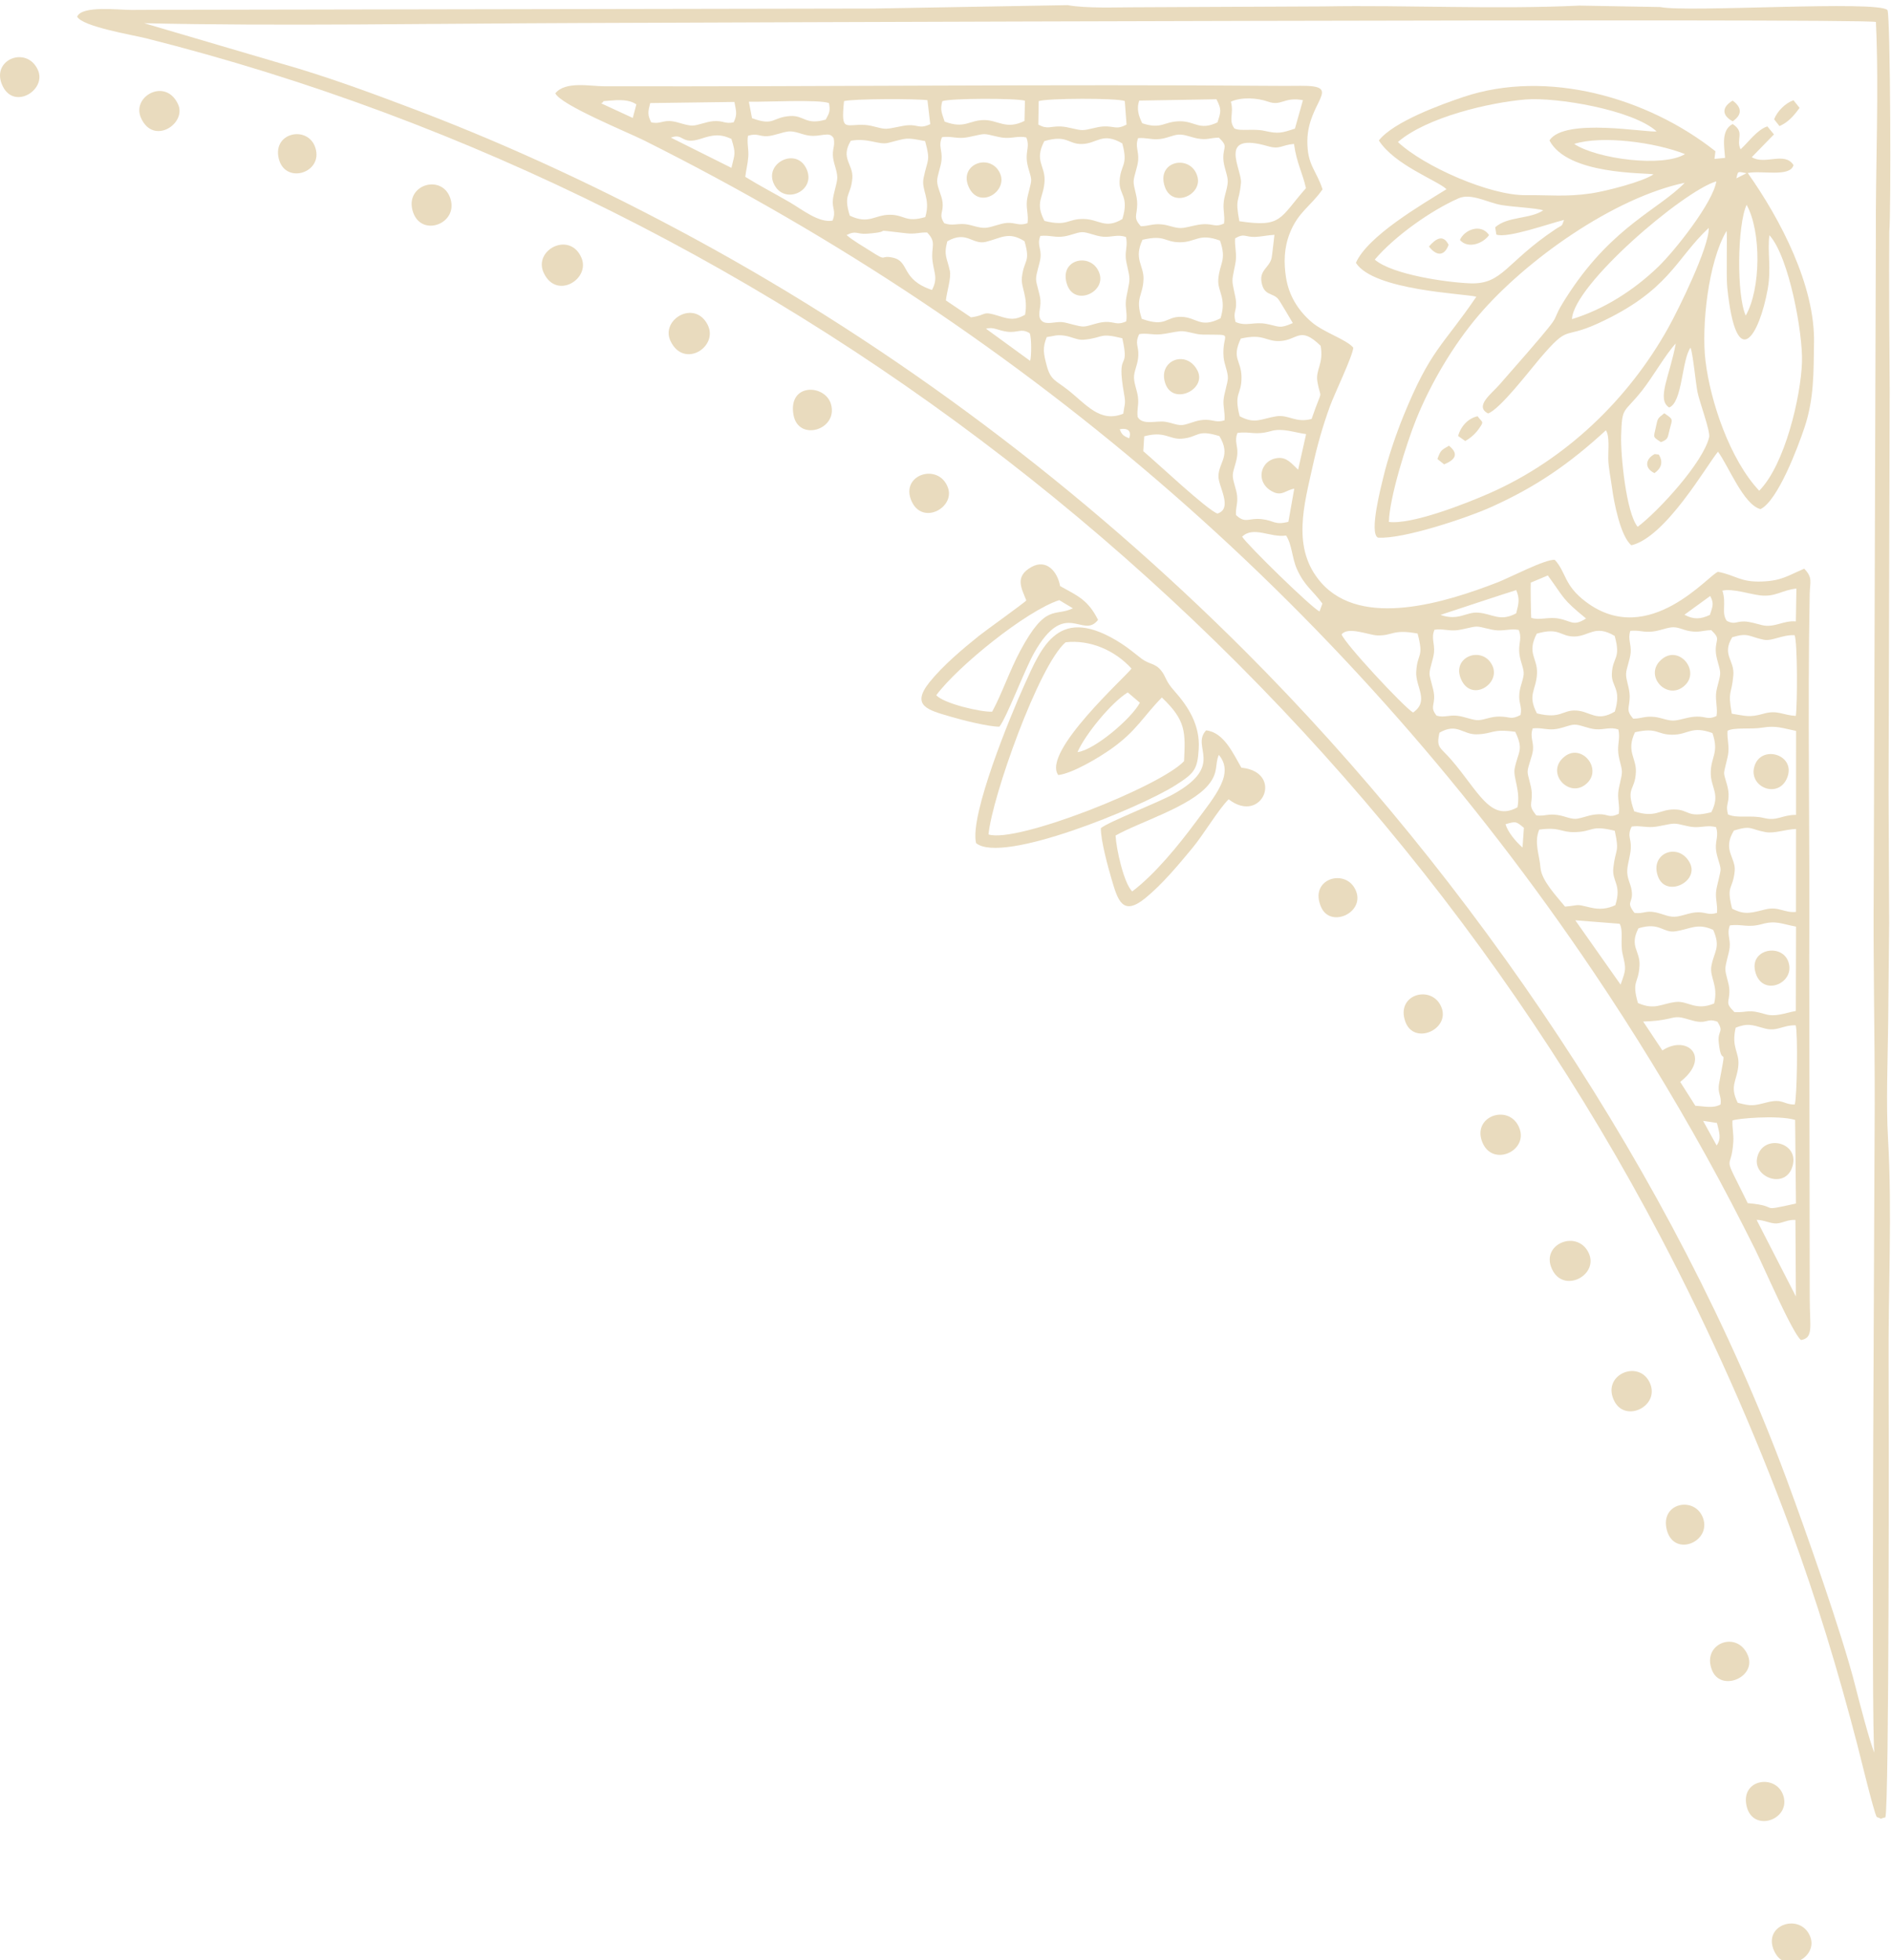 <?xml version="1.0" encoding="UTF-8"?>
<!DOCTYPE svg PUBLIC "-//W3C//DTD SVG 1.1//EN" "http://www.w3.org/Graphics/SVG/1.1/DTD/svg11.dtd">
<!-- Creator: CorelDRAW Standard 2024 -->
<svg xmlns="http://www.w3.org/2000/svg" xml:space="preserve" width="410px" height="425px" version="1.1" style="shape-rendering:geometricPrecision; text-rendering:geometricPrecision; image-rendering:optimizeQuality; fill-rule:evenodd; clip-rule:evenodd"
viewBox="0 0 410 425"
 xmlns:xlink="http://www.w3.org/1999/xlink"
 xmlns:xodm="http://www.corel.com/coreldraw/odm/2003">
 <defs>
  <style type="text/css">
   <![CDATA[
    .fil0 {fill:#E9DBBE}
   ]]>
  </style>
 </defs>
 <g id="Camada_x0020_1">
  <g id="_2107229727504">
   <path class="fil0" d="M406.73 4.765c-2.621,-0.868 -265.909,0.173 -282.059,0.228 -29.011,0.099 -65.165,0.711 -93.414,0.036l29.766 8.761c9.797,2.763 20.147,6.603 29.716,10.248 20.391,7.767 40.679,17.295 59.775,27.662 43.695,23.723 84.242,54.236 119.596,89.627 49.102,49.153 92.969,113.875 117.257,179.366 4.009,10.807 12.086,33.661 14.914,44.921 0.635,2.528 3.283,12.74 4.136,14.369 -0.789,-2.094 0.039,-126.868 0.052,-140.589 0.015,-15.752 -0.352,-31.275 -0.214,-47.018l0.463 -141.057c-0.086,-15.222 0.707,-31.478 0.012,-46.554zm-46.597 263.569c-67.078,-127.712 -188.376,-224.779 -328.439,-260.025 -2.964,-0.746 -13.761,-2.514 -14.965,-4.691 0.984,-2.487 9.124,-1.439 11.783,-1.465 4.12,-0.04 8.251,-0.026 12.374,-0.035l148.48 -0.265 42.137 -0.737c3.945,0.74 10.844,0.463 14.073,0.465l41.362 -0.19c18.371,-0.323 37.166,0.692 55.506,-0.176l17.523 0.313c5.864,1.239 47.374,-1.528 49.271,0.671 0.646,1.696 0.789,44.23 0.389,47.993 -0.094,11.492 0.022,22.872 0.088,34.36l-0.242 86.965 0.128 28.615 -0.217 21.94c-0.093,7.7 -0.47,17.224 -0.032,24.74 0.923,15.817 0.017,33.104 0.128,49.147 0.069,9.798 0.126,96.062 -0.705,98.048 -1.626,0.347 -0.297,0.46 -1.872,-0.084 -0.662,-1.167 -3.566,-13.197 -4.185,-15.581 -4.106,-15.821 -8.871,-31.621 -14.565,-47.031 -7.903,-21.385 -17.398,-42.753 -28.02,-62.977z"/>
   <path class="fil0" d="M373.449 128.049c0.918,2.893 -0.305,4.812 0.96,6.572 1.741,0.843 1.942,0.093 3.746,0.111 1.174,0.011 2.646,0.495 3.877,0.796 2.651,0.649 4.68,-1.07 7.34,-0.809l0.118 -7.12c-3.097,0.319 -4.534,1.855 -7.795,1.487 -2.43,-0.273 -5.953,-1.543 -8.246,-1.037zm-106.574 -106.005c0.716,2.664 -0.607,3.922 0.767,5.808 1.354,0.662 4.083,-0.039 6.59,0.531 2.994,0.679 3.71,0.429 6.53,-0.497l1.738 -6.17c-4.176,-0.775 -4.593,1.378 -7.572,0.317 -2.39,-0.851 -5.86,-1.011 -8.053,0.011zm122.217 115.663c-2.721,-0.121 -4.861,1.363 -6.704,0.981 -3.26,-0.676 -3.293,-1.604 -6.808,-0.533 -2.333,3.805 0.527,4.93 0.235,8.261 -0.388,4.419 -1.256,3.165 -0.335,8.316 3.001,0.451 3.743,0.899 6.915,-0.011 2.981,-0.855 4.149,0.338 6.962,0.488 0.348,-2.015 0.395,-16.185 -0.265,-17.502zm-23.881 -4.433c1.994,1.077 3.511,0.997 5.529,0.029 0.568,-1.776 0.954,-2.476 0.056,-4.09l-5.585 4.061zm-82.057 -92.479c-0.78,-3.444 -2.008,-5.38 -2.594,-9.594 -2.793,0.241 -2.982,1.268 -5.659,0.493 -11.161,-3.225 -5.579,5.02 -5.841,7.953 -0.398,4.439 -1.332,3.086 -0.35,8.313 9.331,1.412 8.663,-0.637 14.444,-7.165zm-35.5 -14.074c4.255,1.409 4.626,-0.415 8.18,-0.43 3.311,-0.014 4.214,2.104 8.134,0.242 0.73,-2.288 0.955,-2.733 -0.226,-5.016l-16.739 0.292c-0.626,1.785 -0.119,3.325 0.651,4.912zm-0.888 3.225c-0.691,1.788 0.167,2.847 0.01,4.76 -0.129,1.595 -0.935,3.366 -0.985,4.582 -0.055,1.35 0.788,3.045 0.774,4.956 -0.02,2.586 -0.929,2.868 0.767,4.799 1.786,-0.006 2.548,-0.602 4.617,-0.388 1.679,0.174 3.02,0.966 4.59,0.749 1.517,-0.209 2.916,-0.764 4.595,-0.806 1.989,-0.051 2.407,0.721 4.256,-0.139 0.231,-1.808 -0.306,-2.976 -0.033,-4.931 0.205,-1.465 0.969,-3.235 0.822,-4.598 -0.148,-1.367 -0.91,-2.991 -0.945,-4.584 -0.057,-2.648 1.158,-2.453 -0.966,-4.506 -1.947,0.041 -2.471,0.552 -4.549,0.198 -1.387,-0.235 -2.921,-0.966 -4.253,-0.851 -1.372,0.119 -2.668,0.944 -4.584,1.001 -1.438,0.044 -2.435,-0.354 -4.116,-0.242zm106.718 106.815c-0.597,1.726 0.225,2.857 0.072,4.713 -0.132,1.591 -0.941,3.368 -0.995,4.581 -0.062,1.383 0.795,3.102 0.784,4.957 -0.016,2.55 -0.928,2.84 0.753,4.794 1.797,-0.01 2.539,-0.602 4.619,-0.379 1.657,0.178 3.05,0.974 4.589,0.757 1.535,-0.216 2.878,-0.792 4.596,-0.825 2.02,-0.04 2.399,0.753 4.268,-0.127 0.275,-1.572 -0.251,-3.271 -0.089,-4.929 0.146,-1.501 0.988,-3.479 0.875,-4.603 -0.134,-1.327 -0.91,-3.001 -0.951,-4.585 -0.068,-2.633 1.148,-2.465 -0.971,-4.501 -1.894,0.054 -2.526,0.538 -4.564,0.23 -1.666,-0.251 -2.692,-1.05 -4.23,-0.815 -1.525,0.233 -2.8,0.877 -4.59,0.937 -1.616,0.054 -2.301,-0.363 -4.166,-0.205zm21.071 21.682c-0.122,1.615 0.331,2.883 0.19,4.592 -0.114,1.378 -0.956,3.883 -0.934,4.589 0.03,0.972 0.937,2.781 0.977,4.595 0.048,2.121 -0.687,2.244 -0.128,4.354 2.071,0.926 4.944,0.062 7.743,0.757 2.983,0.74 3.941,-0.679 7.009,-0.665l0.004 -18.206c-2.974,-0.588 -4.279,-1.216 -7.37,-0.701 -2.39,0.398 -6.111,-0.124 -7.491,0.685zm-106.763 -106.765c-0.124,1.6 0.309,2.895 0.168,4.589 -0.118,1.407 -0.752,3.461 -0.742,4.58 0.011,1.247 0.686,3.287 0.773,4.603 0.139,2.128 -0.706,2.137 -0.102,4.356 2.351,1.041 3.935,-0.112 6.685,0.415 2.844,0.545 2.775,1.128 5.73,-0.183 -0.494,-0.819 -2.791,-4.761 -3.172,-5.21 -1.196,-1.417 -3.066,-0.646 -3.607,-3.617 -0.49,-2.696 1.693,-3.149 2.186,-5.3 0.121,-0.53 0.495,-4.171 0.606,-5.002 -1.414,0.07 -2.96,0.422 -4.222,0.457 -2.16,0.059 -2.285,-0.87 -4.303,0.312zm64.096 74.639c-0.066,0.641 0.043,6.909 0.102,7.622 1.805,0.608 3.616,-0.239 5.874,0.152 2.839,0.493 3.208,1.807 6.015,-0.003 -5.237,-4.3 -4.552,-4.198 -8.283,-9.333l-3.708 1.562zm-101.86 -98.895c1.615,0.072 3.419,0.766 4.614,0.78 1.234,0.013 3.038,-0.704 4.569,-0.786 2.443,-0.13 2.735,0.793 5.045,-0.395l-0.385 -5.118c-1.743,-0.671 -16.685,-0.623 -18.665,0.015l-0.079 5.107c2.128,1.112 2.537,0.291 4.901,0.397zm124.46 131.331c-1.945,4.12 0.29,5.53 0.2,8.511 -0.13,4.327 -2.295,3.198 -0.363,8.628 4.663,1.511 5.412,-0.4 8.627,-0.402 3.427,-0.002 2.653,1.955 8.086,0.605 2.034,-3.92 -0.105,-5.272 -0.119,-8.466 -0.016,-3.58 1.865,-4.33 0.37,-8.699 -4.607,-1.672 -5.202,0.365 -8.69,0.357 -3.447,-0.009 -3.161,-1.658 -8.111,-0.534zm-21.292 -21.378c-2.229,4.332 0.23,5.265 0.051,8.687 -0.192,3.655 -2.139,4.533 -0.017,8.598 5.255,1.299 5.463,-0.78 8.51,-0.621 3.043,0.159 4.446,2.603 8.387,0.223 1.509,-5.048 -0.786,-5.35 -0.65,-8.204 0.179,-3.752 2.031,-3.116 0.611,-8.191 -4.255,-2.539 -5.516,0.069 -8.711,0.125 -3.144,0.055 -3.153,-2.079 -8.181,-0.617zm-106.777 -106.78c-2.24,4.38 0.245,5.26 0.055,8.697 -0.205,3.688 -2.155,4.498 -0.015,8.606 5.099,1.257 4.916,-0.49 8.513,-0.424 3.35,0.06 4.634,2.278 8.377,0.013 1.523,-5.025 -0.756,-5.228 -0.605,-8.186 0.19,-3.709 1.936,-3.287 0.585,-8.208 -4.312,-2.541 -5.451,0.048 -8.721,0.127 -3.118,0.074 -3.144,-2.091 -8.189,-0.625zm21.299 21.388c-1.973,4.18 0.304,5.544 0.213,8.514 -0.115,3.723 -1.879,3.982 -0.375,8.624 5.429,1.928 5.098,-0.533 8.615,-0.43 3.287,0.098 4.061,2.555 8.451,0.319 1.417,-4.423 -0.697,-5.779 -0.471,-8.503 0.298,-3.568 1.858,-4.007 0.368,-8.347 -4.641,-1.71 -5.212,0.38 -8.688,0.364 -3.469,-0.017 -3.126,-1.69 -8.113,-0.541zm21.31 21.419c-2.068,4.399 0.101,4.635 0.15,8.314 0.053,4.013 -1.737,3.231 -0.401,8.517 3.317,1.796 4.659,0.548 7.914,0.026 2.731,-0.438 4.169,1.511 7.691,0.563 2.509,-7.34 2.047,-3.593 1.259,-8.045 -0.47,-2.657 1.407,-3.849 0.696,-7.816 -4.591,-4.435 -4.942,-1.154 -8.918,-1.02 -3.06,0.102 -3.402,-1.671 -8.391,-0.539zm106.914 106.655c-2.588,4.225 0.454,5.869 0.17,8.783 -0.408,4.171 -1.897,2.924 -0.56,8.157 2.836,1.473 4.241,0.869 7.189,0.166 2.993,-0.714 4.027,0.79 6.656,0.538l0.01 -17.982c-2.366,0.089 -4.677,1.04 -6.631,0.677 -3.528,-0.652 -2.905,-1.521 -6.834,-0.339zm-171.137 -153.694c4.423,1.651 5.296,-0.334 8.603,-0.336 2.954,-0.001 4.778,2.184 8.716,0.187l0.102 -4.384c-1.94,-0.561 -16.198,-0.551 -17.916,0.108 -0.535,1.952 -0.076,2.568 0.495,4.425zm123.94 101.572c-0.46,0.09 -16.432,5.377 -16.434,5.379 4.009,1.365 5.565,-0.715 8.22,-0.492 3.075,0.258 4.689,2.039 8.2,0.153 0.533,-2.066 0.831,-3.11 0.014,-5.04zm25.019 51.269c-1.024,2.134 -0.057,2.446 -0.176,4.686 -0.085,1.592 -0.651,3.18 -0.765,4.589 -0.152,1.898 0.725,2.989 0.953,4.602 0.403,2.847 -1.377,2.232 0.596,4.828 2.007,0.274 2.426,-0.6 4.689,-0.09 1.647,0.371 2.921,1.145 4.597,0.877 1.548,-0.249 2.99,-0.93 4.601,-0.915 1.689,0.016 2.237,0.683 4.022,0.118 0.142,-1.966 -0.413,-3.047 -0.179,-4.816 0.141,-1.072 0.96,-3.886 0.947,-4.588 -0.023,-1.126 -0.941,-2.906 -1.014,-4.605 -0.081,-1.86 0.629,-2.693 0.043,-4.558 -1.635,-0.463 -2.87,0.023 -4.53,-0.01 -1.732,-0.033 -3.296,-0.773 -4.603,-0.753 -1.132,0.017 -3.093,0.627 -4.585,0.722 -1.66,0.106 -3.099,-0.353 -4.596,-0.087zm-21.44 -21.286c-0.677,1.895 0.25,2.841 0.047,4.753 -0.136,1.285 -1.134,3.52 -1.157,4.605 -0.02,0.962 0.827,3.021 0.897,4.59 0.12,2.699 -0.854,2.63 0.981,4.913 1.945,0.223 2.513,-0.437 4.761,-0.066 1.586,0.261 2.911,1.015 4.244,0.758 1.556,-0.301 2.743,-0.903 4.595,-0.941 2.087,-0.042 2.083,0.908 4.278,-0.087 0.259,-1.603 -0.231,-2.898 -0.11,-4.578 0.105,-1.458 0.836,-3.458 0.798,-4.592 -0.044,-1.303 -0.775,-2.752 -0.821,-4.595 -0.04,-1.634 0.439,-2.897 0.046,-4.53 -1.786,-0.609 -3.023,0.092 -4.902,-0.045 -1.685,-0.124 -3.405,-1.035 -4.611,-0.998 -1.264,0.04 -2.751,0.901 -4.57,1.012 -1.642,0.099 -2.671,-0.387 -4.476,-0.199zm-21.305 -21.394c-0.764,1.863 0.082,2.878 -0.104,4.94 -0.135,1.482 -0.976,3.391 -0.967,4.6 0.005,0.941 0.889,3.211 0.982,4.59 0.16,2.363 -0.928,2.634 0.542,4.497 1.595,0.488 2.619,-0.172 4.476,0.025 1.519,0.161 3.463,1.015 4.59,0.956 1.453,-0.077 2.604,-0.793 4.591,-0.781 2.348,0.013 2.441,0.776 4.545,-0.341 0.408,-1.954 -0.465,-2.427 -0.249,-4.718 0.154,-1.634 1.052,-3.345 0.932,-4.568 -0.139,-1.419 -0.917,-2.701 -0.976,-4.612 -0.055,-1.83 0.603,-2.797 -0.08,-4.54 -1.637,-0.308 -2.923,0.161 -4.533,0.098 -1.654,-0.065 -3.467,-0.82 -4.595,-0.822 -1.019,-0.002 -3.123,0.715 -4.589,0.81 -1.68,0.11 -2.893,-0.38 -4.565,-0.134zm-64.02 -64.082c-1.015,2.104 -0.079,2.469 -0.194,4.679 -0.092,1.768 -0.726,2.818 -0.909,4.227 -0.186,1.421 0.609,3.127 0.815,4.601 0.257,1.84 -0.244,2.625 -0.057,4.425 1.005,1.901 4.04,0.773 6,1.07 1.714,0.26 2.776,0.976 4.232,0.615 1.627,-0.402 2.754,-1.06 4.604,-1.042 1.672,0.016 2.24,0.657 4.01,0.107 0.126,-1.798 -0.342,-2.954 -0.211,-4.457 0.11,-1.264 0.881,-3.618 0.933,-4.59 0.075,-1.37 -0.795,-3.08 -0.924,-4.6 -0.467,-5.507 2.812,-4.834 -4.518,-4.937 -1.772,-0.026 -3.526,-0.863 -4.954,-0.724 -1.374,0.134 -2.703,0.522 -4.203,0.662 -1.713,0.16 -3.082,-0.316 -4.624,-0.036zm-21.438 -21.286c-0.764,1.979 0.26,2.63 0.031,4.747 -0.137,1.261 -0.965,3.365 -0.956,4.606 0.009,1.09 0.825,3.081 0.943,4.582 0.141,1.782 -0.784,3.434 0.283,4.463 1.014,0.979 2.96,0.1 4.519,0.289 1.255,0.152 3.495,1.001 4.597,0.946 1.227,-0.062 2.889,-0.891 4.593,-0.985 2.157,-0.119 2.484,0.814 4.617,-0.134 0.267,-1.66 -0.248,-2.87 -0.066,-4.579 0.137,-1.293 0.759,-3.403 0.755,-4.593 -0.005,-1.334 -0.688,-3.214 -0.793,-4.582 -0.13,-1.698 0.463,-2.794 0.035,-4.538 -1.809,-0.619 -3.024,0.083 -4.907,-0.051 -1.68,-0.12 -3.403,-1.026 -4.61,-0.993 -1.264,0.037 -2.746,0.891 -4.57,1 -1.65,0.098 -2.665,-0.381 -4.471,-0.178zm-21.315 -21.415c-0.852,1.963 0.089,2.679 -0.106,4.955 -0.126,1.47 -0.977,3.425 -0.951,4.599 0.032,1.412 1.023,3.072 1.173,4.589 0.23,2.338 -0.913,2.498 0.354,4.5 1.625,0.631 2.739,0.063 4.452,0.206 1.558,0.13 3.051,0.925 4.592,0.792 1.415,-0.123 3.125,-0.964 4.598,-1.054 1.835,-0.113 2.587,0.731 4.434,0.042 0.222,-1.861 -0.318,-3.01 -0.14,-4.846 0.132,-1.36 0.987,-3.681 0.927,-4.581 -0.081,-1.221 -0.919,-2.771 -0.975,-4.599 -0.056,-1.839 0.616,-2.798 -0.071,-4.542 -1.598,-0.37 -2.812,0.157 -4.533,0.09 -1.645,-0.064 -3.47,-0.813 -4.595,-0.811 -1.021,0.001 -3.118,0.707 -4.59,0.8 -1.675,0.105 -2.914,-0.39 -4.569,-0.14zm170.817 170.888c-0.71,1.861 0.168,2.865 -0.046,4.822 -0.143,1.322 -0.923,3.459 -0.926,4.601 -0.003,1.34 0.825,3.036 0.866,4.592 0.073,2.818 -1.099,2.605 1.114,4.793 3.236,0.096 2.662,-0.749 6.694,0.442 2.181,0.645 4.244,-0.255 6.603,-0.709l0.042 -18.28c-3.196,-0.593 -4.348,-1.38 -7.373,-0.551 -3.187,0.875 -4.304,-0.071 -6.974,0.29zm-106.769 -106.768c-0.682,1.799 0.075,2.629 -0.014,4.473 -0.085,1.733 -0.899,3.315 -0.987,4.598 -0.084,1.235 0.793,3.061 0.936,4.579 0.168,1.774 -0.362,2.537 -0.236,4.158 2.062,1.94 2.691,0.565 5.532,0.877 2.821,0.309 2.733,1.353 5.818,0.585l1.275 -7.177c-1.691,0.237 -2.573,1.546 -4.334,0.8 -4.294,-1.819 -3.228,-7.041 0.762,-7.458 1.983,-0.207 3.06,1.275 4.41,2.541l1.732 -7.723c-2.503,-0.336 -5.139,-1.361 -7.566,-0.669 -3.557,1.014 -4.406,0.025 -7.328,0.416zm-80.686 -66.768c1.654,0.102 3.33,0.877 4.587,0.821 1.211,-0.054 3.269,-0.651 4.589,-0.755 2.302,-0.183 2.528,0.866 4.912,-0.238l-0.609 -5.197c-2.184,-0.337 -16.209,-0.332 -18.089,0.2 -0.693,6.885 0.283,4.905 4.61,5.169zm167.627 174.165c-2.017,3.973 0.409,4.845 0.241,8.075 -0.213,4.068 -1.753,3.145 -0.348,8.119 3.702,1.607 4.937,0.167 8.185,-0.223 2.678,-0.322 4.246,2.033 8.344,0.322 0.955,-4.044 -1.074,-5.651 -0.583,-8.222 0.6,-3.135 2.053,-3.892 0.377,-7.736 -3.445,-1.551 -4.888,-0.201 -8.118,0.309 -2.828,0.446 -3.388,-2.094 -8.098,-0.644zm-21.502 -21.401c-1.173,2.827 0.047,5.393 0.27,8.274 0.215,2.768 3.53,6.211 5.325,8.422 3.557,-0.306 1.929,-0.649 5.581,0.215 1.888,0.447 3.576,0.294 5.327,-0.532 1.43,-4.576 -0.776,-5.03 -0.436,-8.103 0.469,-4.238 1.378,-3.189 0.306,-8.027 -5.408,-1.321 -4.54,0.232 -8.745,0.299 -3.024,0.048 -3.049,-1.151 -7.628,-0.548zm-21.632 -21.011c-0.76,3.347 0.173,3.107 2.515,5.816 5.961,6.893 8.519,13.635 14.402,10.356 0.696,-3.762 -1.023,-6.439 -0.603,-8.46 0.783,-3.755 1.995,-3.919 0.121,-7.9 -5.218,-0.723 -4.692,0.463 -8.368,0.543 -3.05,0.067 -4.248,-2.56 -8.067,-0.355zm-21.214 -21.314c0.588,1.904 13.455,15.737 15.491,16.948 3.586,-2.506 0.526,-5.547 0.682,-8.767 0.203,-4.235 1.747,-2.952 0.297,-8.361 -5.484,-1.02 -5.325,0.517 -8.752,0.405 -1.807,-0.059 -6.316,-2.008 -7.718,-0.225zm-63.929 -64.454c-0.975,2.34 -0.677,3.662 -0.021,6.146 0.853,3.227 1.906,3.19 4.55,5.269 4.052,3.184 7.019,7.255 12.058,5.195 0.244,-1.951 0.571,-2.051 0.207,-4.08 -1.848,-10.33 1.303,-4.536 -0.414,-12.274 -5.194,-1.28 -3.956,-0.088 -8.367,0.321 -1.394,0.129 -2.649,-0.681 -4.231,-0.894 -1.749,-0.236 -2.115,0.098 -3.782,0.317zm-21.563 -20.765c-0.839,3.075 -0.049,3.599 0.553,6.417 0.322,1.51 -0.653,4.469 -0.866,6.398l5.445 3.674c3.555,-0.469 2.215,-1.514 6.064,-0.29 2.37,0.753 3.457,0.941 5.656,-0.262 0.723,-3.915 -0.934,-5.895 -0.683,-8.102 0.453,-3.989 1.929,-3.137 0.569,-7.846 -3.456,-2.194 -5.052,-0.688 -8.373,0.131 -2.911,0.718 -4.151,-2.545 -8.365,-0.12zm73.448 63.787c-3.34,0.54 -7.056,-2.139 -9.527,0.249 0.991,1.688 15.286,15.66 16.786,16.205l0.614 -1.7c-2.113,-2.874 -3.865,-3.806 -5.513,-7.458 -1.081,-2.394 -1.06,-5.328 -2.36,-7.296zm-14.663 -12.812c0.034,-3.117 2.785,-4.444 0.211,-8.739 -5.063,-1.569 -4.436,0.278 -8.21,0.558 -2.658,0.196 -3.628,-1.738 -8.094,-0.514l-0.203 3.229c2.861,2.387 13.834,12.751 16.082,13.514 3.416,-1.076 0.19,-5.903 0.214,-8.048zm-79.7 -72.779c-2.322,3.813 0.536,5.095 0.325,8.065 -0.28,3.943 -2.043,3.332 -0.561,8.176 4.153,1.982 5.331,-0.174 8.666,-0.188 3.276,-0.013 3.37,1.764 7.707,0.5 1.237,-4.075 -0.924,-5.751 -0.366,-8.477 0.856,-4.182 1.558,-3.526 0.33,-7.996 -4.436,-0.843 -3.758,-0.665 -8.042,0.394 -1.997,0.492 -4.304,-1.134 -8.059,-0.474zm191.844 192.294c-0.999,4.34 0.815,5.275 0.589,8.112 -0.274,3.443 -2.002,4.433 -0.147,8.159 2.955,0.783 3.39,0.67 6.343,-0.082 3.521,-0.896 3.481,0.487 6.024,0.464 0.51,-1.62 0.694,-15.511 0.206,-17.176 -3.031,-0.041 -4,1.486 -6.943,0.626 -2.599,-0.761 -3.591,-1.089 -6.072,-0.103zm-133.55 -129.753c0.432,1.157 0.77,1.453 2.054,1.971 0.57,-1.682 -0.394,-2.269 -2.054,-1.971zm83.648 85.638c0.519,1.743 2.206,3.743 3.686,5.059l0.299 -4.279c-1.747,-1.436 -1.723,-1.42 -3.985,-0.78zm-103.167 -106.451c-1.89,-1.152 -2.519,-0.027 -4.911,-0.328 -1.95,-0.247 -2.966,-1.11 -4.564,-0.644l9.568 6.965c0.3,-0.812 0.336,-5.072 -0.093,-5.993zm-51.914 -47.079c3.042,-0.188 3.25,2.037 7.695,0.77 0.841,-1.518 0.996,-1.925 0.7,-3.576 -2.131,-0.835 -13.839,-0.224 -17.371,-0.294l0.684 3.566c4.891,1.796 4.306,-0.221 8.292,-0.466zm180.029 188.304c1.201,-3.336 1.205,-3.348 0.446,-6.598 -0.578,-2.469 0.227,-5.052 -0.653,-6.594l-9.616 -0.754 9.823 13.946zm29.596 37.608c1.061,-5.273 8.88,-3.648 7.776,1.383 -1.226,5.593 -8.651,2.957 -7.776,-1.383zm-5.338 -8.144c-0.08,1.562 0.285,2.953 0.181,4.606 -0.444,7.104 -2.76,1.406 3.128,13.312 7.541,0.627 1.669,2.022 10.457,0.079l-0.181 -18.128c-3.792,-1.107 -12.757,-0.296 -13.585,0.131zm-174.612 -192.525c-1.714,-0.05 -2.475,0.409 -4.582,0.169 -8.649,-0.988 -1.901,-0.388 -8.472,0.098 -2.209,0.164 -2.315,-0.788 -4.411,0.292 1.531,1.303 3.362,2.295 5.107,3.425 4.005,2.591 1.939,0.809 4.953,1.482 3.696,0.827 1.607,4.694 8.456,6.998 1.343,-2.534 0.449,-3.663 0.124,-6.252 -0.395,-3.15 0.99,-3.995 -1.175,-6.212zm-20.501 -2.573c0.831,-2.159 -0.156,-2.514 0.08,-4.65 0.137,-1.236 0.76,-3.062 0.914,-4.254 0.185,-1.426 -0.645,-3.108 -0.862,-4.58 -0.299,-2.037 0.46,-2.488 0.119,-4.33 -0.903,-1.734 -2.821,-0.195 -5.541,-0.646 -1.41,-0.234 -2.883,-1.002 -4.241,-0.869 -1.324,0.129 -3.196,0.946 -4.598,1.018 -1.891,0.099 -2.112,-0.715 -4.209,-0.08 -0.27,1.552 0.185,2.902 0.062,4.553 -0.115,1.552 -0.503,3.025 -0.653,4.35 3.132,1.947 6.53,3.698 9.734,5.566 2.552,1.49 6.254,4.489 9.195,3.922zm191.849 173.679c-2.204,-0.795 -2.088,0.316 -4.45,-0.043 -1.079,-0.164 -2.835,-0.852 -3.896,-0.932 -1.609,-0.124 -2.586,0.821 -7.756,0.933l4.172 6.271c5.319,-3.53 10.704,1.459 3.86,6.814l3.286 5.181c2.023,0.107 3.8,0.627 5.472,-0.284 0.255,-2.03 -0.743,-2.317 -0.309,-4.634 1.833,-9.784 0.547,-2.497 -0.097,-8.864 -0.264,-2.624 1.206,-2.12 -0.282,-4.442zm-0.169 26.828c1.086,-1.489 0.562,-2.84 0.069,-4.875l-3.005 -0.459 2.936 5.334zm-222.068 -221.11c1.184,-0.01 2.94,-0.842 4.592,-0.962 2.162,-0.158 2.429,0.677 4.356,0.252 0.801,-1.707 0.556,-2.292 0.158,-4.414l-18.258 0.244c-0.49,1.908 -0.611,2.499 0.205,4.171 2.037,0.466 2.442,-0.542 4.706,-0.206 1.299,0.192 2.96,0.926 4.241,0.915zm8.451 2.88c-2.596,-1.166 -4.093,-0.841 -6.683,-0.004 -4.292,1.387 -3.635,-1.346 -6.43,-0.262l13.12 6.551c0.732,-3.087 1.011,-3.037 -0.007,-6.285zm-21.382 -4.535l0.779 -2.935c-1.563,-1.101 -3.785,-0.996 -5.888,-0.814 -2.313,0.201 -0.567,-0.045 -1.735,0.585l6.844 3.164zm252.184 255.501l-0.1 -16.597c-1.636,-0.098 -2.725,0.673 -4.056,0.767 -1.273,0.089 -2.828,-0.787 -4.367,-0.78l8.523 16.61zm-43.85 -70.301c-52.577,-78.065 -122.148,-138.455 -205.988,-180.378 -3.375,-1.688 -18.003,-7.644 -19.139,-10.165 2.194,-2.686 7.521,-1.528 10.632,-1.522 48.277,0.101 97.648,-0.475 145.651,-0.092 1.808,0.015 3.497,0.002 5.304,-0.012 9.434,-0.073 1.581,3.314 1.468,11.856 -0.07,5.359 1.928,6.369 3.292,10.592 -2.574,3.704 -5.289,4.867 -7.126,9.567 -1.243,3.18 -1.286,6.383 -0.8,9.509 0.601,3.864 2.544,7.104 5.544,9.69 2.63,2.267 7.543,3.754 9.055,5.563 -0.212,2.006 -4.041,9.883 -5.068,12.7 -1.502,4.124 -2.736,8.416 -3.685,12.734 -1.894,8.613 -4.747,18.123 1.809,25.54 8.811,9.968 26.976,4.267 38.292,-0.125 2.487,-0.965 10.479,-5.122 12.341,-4.844 2.512,2.726 1.908,5.477 6.775,9.122 13.673,10.238 26.843,-6.228 28.627,-6.527 3.771,0.702 4.766,2.279 9.53,2.091 4.249,-0.168 5.443,-1.2 9.136,-2.774 1.907,1.933 1.245,2.861 1.195,5.446 -0.487,25.075 0.06,53.421 -0.1,78.836l0.109 73.886c-0.009,6.315 0.876,8.546 -1.895,9.057 -1.822,-1.376 -8.256,-16.264 -9.947,-19.655 -3.39,-6.799 -6.889,-13.537 -10.568,-20.17 -7.529,-13.577 -15.704,-26.949 -24.444,-39.925z"/>
   <path class="fil0" d="M378.683 37.548c-2.14,-0.416 -1.778,-0.434 -2.22,1.117l2.22 -1.117zm-4.34 12.518c-4.032,6.812 -5.447,20.757 -4.572,28.115 1.064,8.953 5.363,21.534 11.655,28.207 5.569,-5.622 9.014,-20.361 9.275,-27.852 0.215,-6.16 -2.775,-22.809 -7.059,-27.542 -0.483,3.467 0.443,7.141 -0.364,11.635 -1.808,10.07 -6.818,18.725 -8.783,-0.339 -0.256,-2.491 0.048,-11.474 -0.152,-12.224zm4.352 -5.659c-2.036,4.404 -2.193,19.645 -0.189,24.003 3.284,-5.748 3.414,-18.176 0.189,-24.003zm-13.357 -11c-6.472,-2.556 -17.962,-4.102 -24.032,-2.206 4.919,3.275 19.248,5.146 24.032,2.206zm6.785 5.907c-7.25,2.169 -30.982,22.443 -31.293,29.874 6.875,-2.097 13.394,-6.228 18.722,-11.369 3.599,-3.475 11.881,-13.929 12.571,-18.505zm-36.172 -8.871c3.264,-5.034 21.301,-1.585 23.223,-1.965 -5.234,-4.72 -21.83,-7.45 -28.393,-6.911 -7.792,0.639 -21.468,3.831 -27.692,9.223 5.704,5.341 19.984,11.605 27.684,11.519 5.101,-0.057 8.631,0.422 14.151,-0.375 3.128,-0.451 11.302,-2.528 13.584,-4.14 -1.76,-0.358 -18.684,0.149 -22.557,-7.351zm27.381 44.026c-2.129,2.252 -4.98,7.264 -7.276,10.168 -4.091,5.175 -4.355,3.303 -4.566,9.808 -0.132,4.08 1.069,16.733 3.586,19.769 4.518,-3.407 14.203,-13.947 15.495,-19.435 0.302,-1.288 -2.181,-7.858 -2.547,-9.881 -0.41,-2.269 -0.964,-8.141 -1.481,-9.53 -1.93,2.624 -1.731,11.889 -4.645,12.974 -2.8,-1.782 0.176,-6.911 1.434,-13.873zm-65.259 -18.186c3.834,3.305 15.846,4.97 20.689,5.144 7.053,0.253 7.674,-4.498 18.438,-11.697 1.608,-1.076 1.344,-0.462 1.906,-2.046 -2.983,0.711 -12.296,4.055 -14.672,3.171l-0.247 -1.583c2.735,-2.428 7.553,-1.728 10.421,-3.677 -1.56,-0.503 -6.667,-0.723 -9.128,-1.156 -2.931,-0.515 -6.541,-2.637 -9.237,-1.446 -6.054,2.673 -13.881,8.239 -18.17,13.29zm67.205 -16.658c-15.384,3.238 -34.45,16.733 -44.694,28.747 -5.503,6.455 -10.395,14.768 -13.524,22.52 -2.076,5.141 -5.816,16.981 -5.921,22.263 5.038,0.611 16.711,-3.975 21.824,-6.226 16.427,-7.228 30.054,-20.283 38.744,-35.858 2.241,-4.019 8.942,-17.65 8.774,-21.658 -7.193,6.717 -8.54,13.663 -24.146,20.765 -7.7,3.505 -5.974,-0.051 -12.497,7.582 -2.182,2.553 -8.647,11.016 -11.2,11.878 -3.012,-1.555 0.71,-4.224 2.445,-6.216 1.974,-2.267 3.968,-4.515 5.935,-6.789 9.475,-10.951 3.799,-4.971 9.349,-13.335 9.538,-14.376 19.454,-17.997 24.911,-23.673zm-71.294 17.36c2.57,-5.847 14.222,-12.581 19.644,-15.968 -1.949,-1.88 -11.225,-5.207 -14.67,-10.56 3.171,-4.066 13.473,-7.803 18.384,-9.45 18.063,-6.059 39.836,0.093 54.591,11.781l-0.203 1.667 2.298 -0.23c-0.186,-2.538 -0.907,-6.012 1.639,-7.334 2.765,1.793 0.637,3.23 1.722,5.485 1.739,-1.579 3.565,-4.246 5.804,-4.974l1.43 1.736 -4.805 4.935c2.875,1.773 7.114,-1.304 9.045,1.72 -0.741,2.708 -6.925,1.09 -9.923,1.714 7.13,10.08 14.595,24.415 14.371,36.792 -0.11,6.125 0.076,11.982 -2.066,18.388 -1.395,4.174 -5.765,15.862 -9.532,17.688 -3.676,-0.914 -6.971,-9.421 -9.224,-12.451 -2.52,3.062 -11.32,18.521 -18.772,20.29 -2.345,-1.879 -3.783,-9.273 -4.2,-12.446 -0.279,-2.121 -0.788,-4.414 -0.819,-6.363 -0.03,-1.82 0.335,-4.847 -0.513,-6.12 -7.946,7.298 -15.088,12.232 -24.827,16.619 -5.348,2.409 -19.257,7.045 -24.598,6.651 -1.971,-0.976 0.708,-11.162 1.214,-13.277 0.955,-3.993 2.733,-9.207 4.302,-13.064 5.946,-14.603 8.489,-15.098 15.817,-25.883 -2.392,-0.687 -22.241,-1.303 -26.109,-7.346z"/>
   <path class="fil0" d="M244.516 150.114c-3.596,2.212 -9.248,9.15 -10.901,12.946 3.679,-0.446 11.665,-7.232 13.53,-10.705l-2.629 -2.241zm-13.473 -10.869c-5.811,4.952 -15.955,33.565 -16.719,41.659 6.059,1.982 37.312,-10.416 42.395,-15.887 0.299,-6.255 0.468,-8.806 -4.812,-13.799 -4.109,4.18 -5.485,7.245 -10.952,11.118 -2.679,1.898 -8.374,5.326 -11.509,5.694 -3.636,-4.993 14.782,-21.452 15.88,-23.081 -3.613,-4.004 -9.063,-6.31 -14.283,-5.704zm-19.415 43.541c-1.445,-6.012 7.51,-27.757 10.46,-34.263 3.833,-8.456 7.46,-17.721 21.029,-9.012 1.648,1.057 2.831,2.1 4.363,3.271 1.69,1.293 2.983,0.951 4.3,2.628 1.107,1.409 0.834,2.142 2.804,4.349 3.236,3.628 5.607,7.581 5.32,12.563 -0.261,4.55 -0.979,5.332 -5.041,7.919 -7.53,4.797 -37.568,17.214 -43.235,12.545z"/>
   <path class="fil0" d="M241.874 181.146c0.143,2.847 1.766,10.304 3.611,12.116 5.011,-3.813 10.036,-10.007 13.8,-15.08 4.288,-5.781 8.391,-10.505 4.977,-14.519 -0.914,2.051 0.022,3.757 -2.287,6.526 -3.99,4.787 -14.917,8.004 -20.101,10.957zm-3.188 -1.608c1.569,-1.335 12.447,-5.541 15.735,-7.377 11.357,-6.342 3.688,-10.145 7.081,-13.819 3.904,0.425 5.901,5.122 7.651,8.09 9.365,0.943 4.5,12.48 -2.766,6.851 -2.213,2.2 -5.396,7.586 -7.812,10.511 -3.031,3.668 -6.584,7.935 -10.268,10.933 -4.946,4.025 -5.972,0.38 -7.299,-4.127 -0.787,-2.673 -2.367,-8.45 -2.322,-11.062z"/>
   <path class="fil0" d="M229.661 130.107c-7.258,2.377 -22.079,14.417 -26.66,20.615 1.575,1.789 9.635,3.691 12.115,3.574 2.083,-3.81 3.763,-8.845 6.082,-13.18 5.613,-10.492 7.48,-7.324 11.423,-9.238l-2.96 -1.771zm-7.145 0.065c-0.968,-2.538 -2.654,-5.146 1.126,-7.249 3.228,-1.795 5.623,0.944 6.205,4.138 3.849,2.148 6.042,2.977 8.226,7.32 -3.327,4.331 -7.049,-4.813 -13.817,7.095 -2.082,3.662 -5.996,14.115 -7.57,16.068 -2.472,0.006 -8.143,-1.452 -10.693,-2.205 -4.738,-1.398 -8.597,-2.295 -4.431,-7.47 2.873,-3.567 7.131,-7.163 10.721,-10.043 1.398,-1.121 10.065,-7.306 10.233,-7.654z"/>
   <path class="fil0" d="M145.389 73.961c-2.245,-4.669 5.195,-9.079 8.03,-3.569 2.453,4.767 -5.112,9.638 -8.03,3.569z"/>
   <path class="fil0" d="M117.874 59.127c-2.283,-4.947 5.685,-9.098 8.199,-3.229 1.967,4.592 -5.445,9.202 -8.199,3.229z"/>
   <path class="fil0" d="M89.596 46.107c-2.174,-6.068 6.392,-8.662 8.1,-2.929 1.588,5.331 -6.192,8.251 -8.1,2.929z"/>
   <path class="fil0" d="M336.726 275.58c-3.135,-5.56 4.758,-9.073 7.508,-4.359 2.849,4.881 -4.77,9.216 -7.508,4.359z"/>
   <path class="fil0" d="M321.251 247.246c-1.82,-5.507 6.25,-8.007 8.227,-2.54 1.809,5.002 -6.257,8.497 -8.227,2.54z"/>
   <path class="fil0" d="M350.062 303.85c-2.991,-5.646 4.964,-9.166 7.506,-4.339 2.693,5.112 -4.991,9.087 -7.506,4.339z"/>
   <path class="fil0" d="M172.041 89.936c-1.24,-6.979 6.965,-6.702 8.159,-2.212 1.466,5.508 -7.118,8.076 -8.159,2.212z"/>
   <path class="fil0" d="M30.552 25.522c-2.048,-4.681 5.412,-8.755 8.068,-2.884 1.882,4.16 -5.396,8.994 -8.068,2.884z"/>
   <path class="fil0" d="M0.363 18.176c-2.108,-5.406 5.553,-8.274 7.879,-2.946 1.907,4.37 -5.543,8.935 -7.879,2.946z"/>
   <path class="fil0" d="M197.672 108.714c-2.679,-5.814 5.864,-8.532 7.862,-2.973 1.54,4.285 -5.459,8.185 -7.862,2.973z"/>
   <path class="fil0" d="M384.684 423.006c-2.707,-5.832 5.913,-8.492 7.867,-2.97 1.528,4.319 -5.463,8.151 -7.867,2.97z"/>
   <path class="fil0" d="M361.409 331.752c-1.628,-6.025 6.173,-7.517 7.867,-2.558 1.739,5.094 -6.27,8.463 -7.867,2.558z"/>
   <path class="fil0" d="M371.239 362.204c-2.483,-5.846 5.384,-8.922 7.716,-3.349 1.977,4.722 -5.736,8.012 -7.716,3.349z"/>
   <path class="fil0" d="M304.692 221.476c-2.168,-6.068 6.004,-8.125 7.891,-2.954 1.719,4.713 -6.039,8.139 -7.891,2.954z"/>
   <path class="fil0" d="M60.447 34.42c-1.485,-5.954 6.897,-7.424 8.073,-1.848 1.068,5.059 -6.707,7.322 -8.073,1.848z"/>
   <path class="fil0" d="M286.486 196.755c-2.819,-6.123 4.993,-8.592 7.328,-4.014 2.516,4.933 -5.206,8.62 -7.328,4.014z"/>
   <path class="fil0" d="M378.676 391.493c-1.328,-6.031 6.845,-6.979 8.079,-1.852 1.209,5.02 -6.795,7.682 -8.079,1.852z"/>
   <path class="fil0" d="M167.704 39.676c-1.891,-4.447 5.154,-7.914 7.245,-2.857 1.951,4.719 -5.139,7.808 -7.245,2.857z"/>
   <path class="fil0" d="M360.421 142.824c3.897,-3.087 8.705,3.235 4.286,6.244 -3.723,2.535 -8.448,-2.945 -4.286,-6.244z"/>
   <path class="fil0" d="M339.208 164.032c3.884,-3.107 8.734,3.203 4.289,6.243 -3.672,2.511 -8.427,-2.934 -4.289,-6.243z"/>
   <path class="fil0" d="M387.526 168.515c-1.814,4.8 -8.428,2.209 -7.165,-2.294 1.373,-4.901 9.045,-2.682 7.165,2.294z"/>
   <path class="fil0" d="M252.709 83.271c-1.881,-5.001 4.41,-7.672 6.898,-2.984 2.152,4.052 -5.129,7.68 -6.898,2.984z"/>
   <path class="fil0" d="M380.525 210.465c-1.127,-5.087 6.742,-6.11 7.42,-1.111 0.574,4.24 -6.19,6.656 -7.42,1.111z"/>
   <path class="fil0" d="M359.488 190.038c-1.904,-5.099 4.473,-7.551 6.885,-2.986 2.148,4.068 -5.135,7.673 -6.885,2.986z"/>
   <path class="fil0" d="M231.357 61.681c-1.935,-5.698 5.601,-7.131 7.07,-2.254 1.206,4.007 -5.458,7.001 -7.07,2.254z"/>
   <path class="fil0" d="M252.548 40.471c-1.93,-5.655 5.621,-7.118 7.058,-2.258 1.198,4.055 -5.431,7.029 -7.058,2.258z"/>
   <path class="fil0" d="M316.778 147.253c-2.141,-4.911 4.65,-7.375 6.774,-2.991 1.939,4.002 -4.55,8.091 -6.774,2.991z"/>
   <path class="fil0" d="M210.01 40.484c-2.166,-4.914 4.656,-7.392 6.772,-2.99 1.916,3.986 -4.529,8.08 -6.772,2.99z"/>
   <path class="fil0" d="M360.835 89.594c2.017,1.37 1.796,1.159 1.192,3.442 -0.492,1.856 -0.236,2.163 -1.911,2.825 -1.719,-1.215 -1.665,-0.813 -1.115,-3.184 0.46,-1.987 0.243,-1.836 1.834,-3.083z"/>
   <path class="fil0" d="M384.657 25.861c0.667,-1.73 2.411,-3.492 4.195,-4.125l1.327 1.649c-1.184,1.628 -2.415,3.112 -4.359,3.951l-1.163 -1.475z"/>
   <path class="fil0" d="M320.364 90.242c1.069,1.473 1.506,0.991 0.218,2.801 -0.76,1.071 -1.8,1.947 -2.889,2.571l-1.55 -1.09c0.582,-2.117 2.184,-3.841 4.221,-4.282z"/>
   <path class="fil0" d="M316.536 52.022c0.952,-2.229 4.574,-3.658 6.32,-1.053 -1.394,1.927 -4.638,3.006 -6.32,1.053z"/>
   <path class="fil0" d="M375.668 21.813c2.006,1.455 2.109,3.046 0.009,4.487 -2.427,-1.306 -2.353,-3.101 -0.009,-4.487z"/>
   <path class="fil0" d="M311.657 99.519c0.695,-1.963 0.863,-1.912 2.499,-2.892 2.182,1.758 1.414,3.032 -1.047,4.049l-1.452 -1.157z"/>
   <path class="fil0" d="M314.078 53.077c-0.884,2.459 -2.579,2.529 -4.256,0.368 1.481,-1.726 3.09,-2.721 4.256,-0.368z"/>
   <path class="fil0" d="M358.757 98.446l0.884 0.099c1.017,1.595 0.589,2.953 -0.916,4.022 -2.241,-1.03 -2.002,-3.087 0.032,-4.121z"/>
  </g>
 </g>
</svg>
